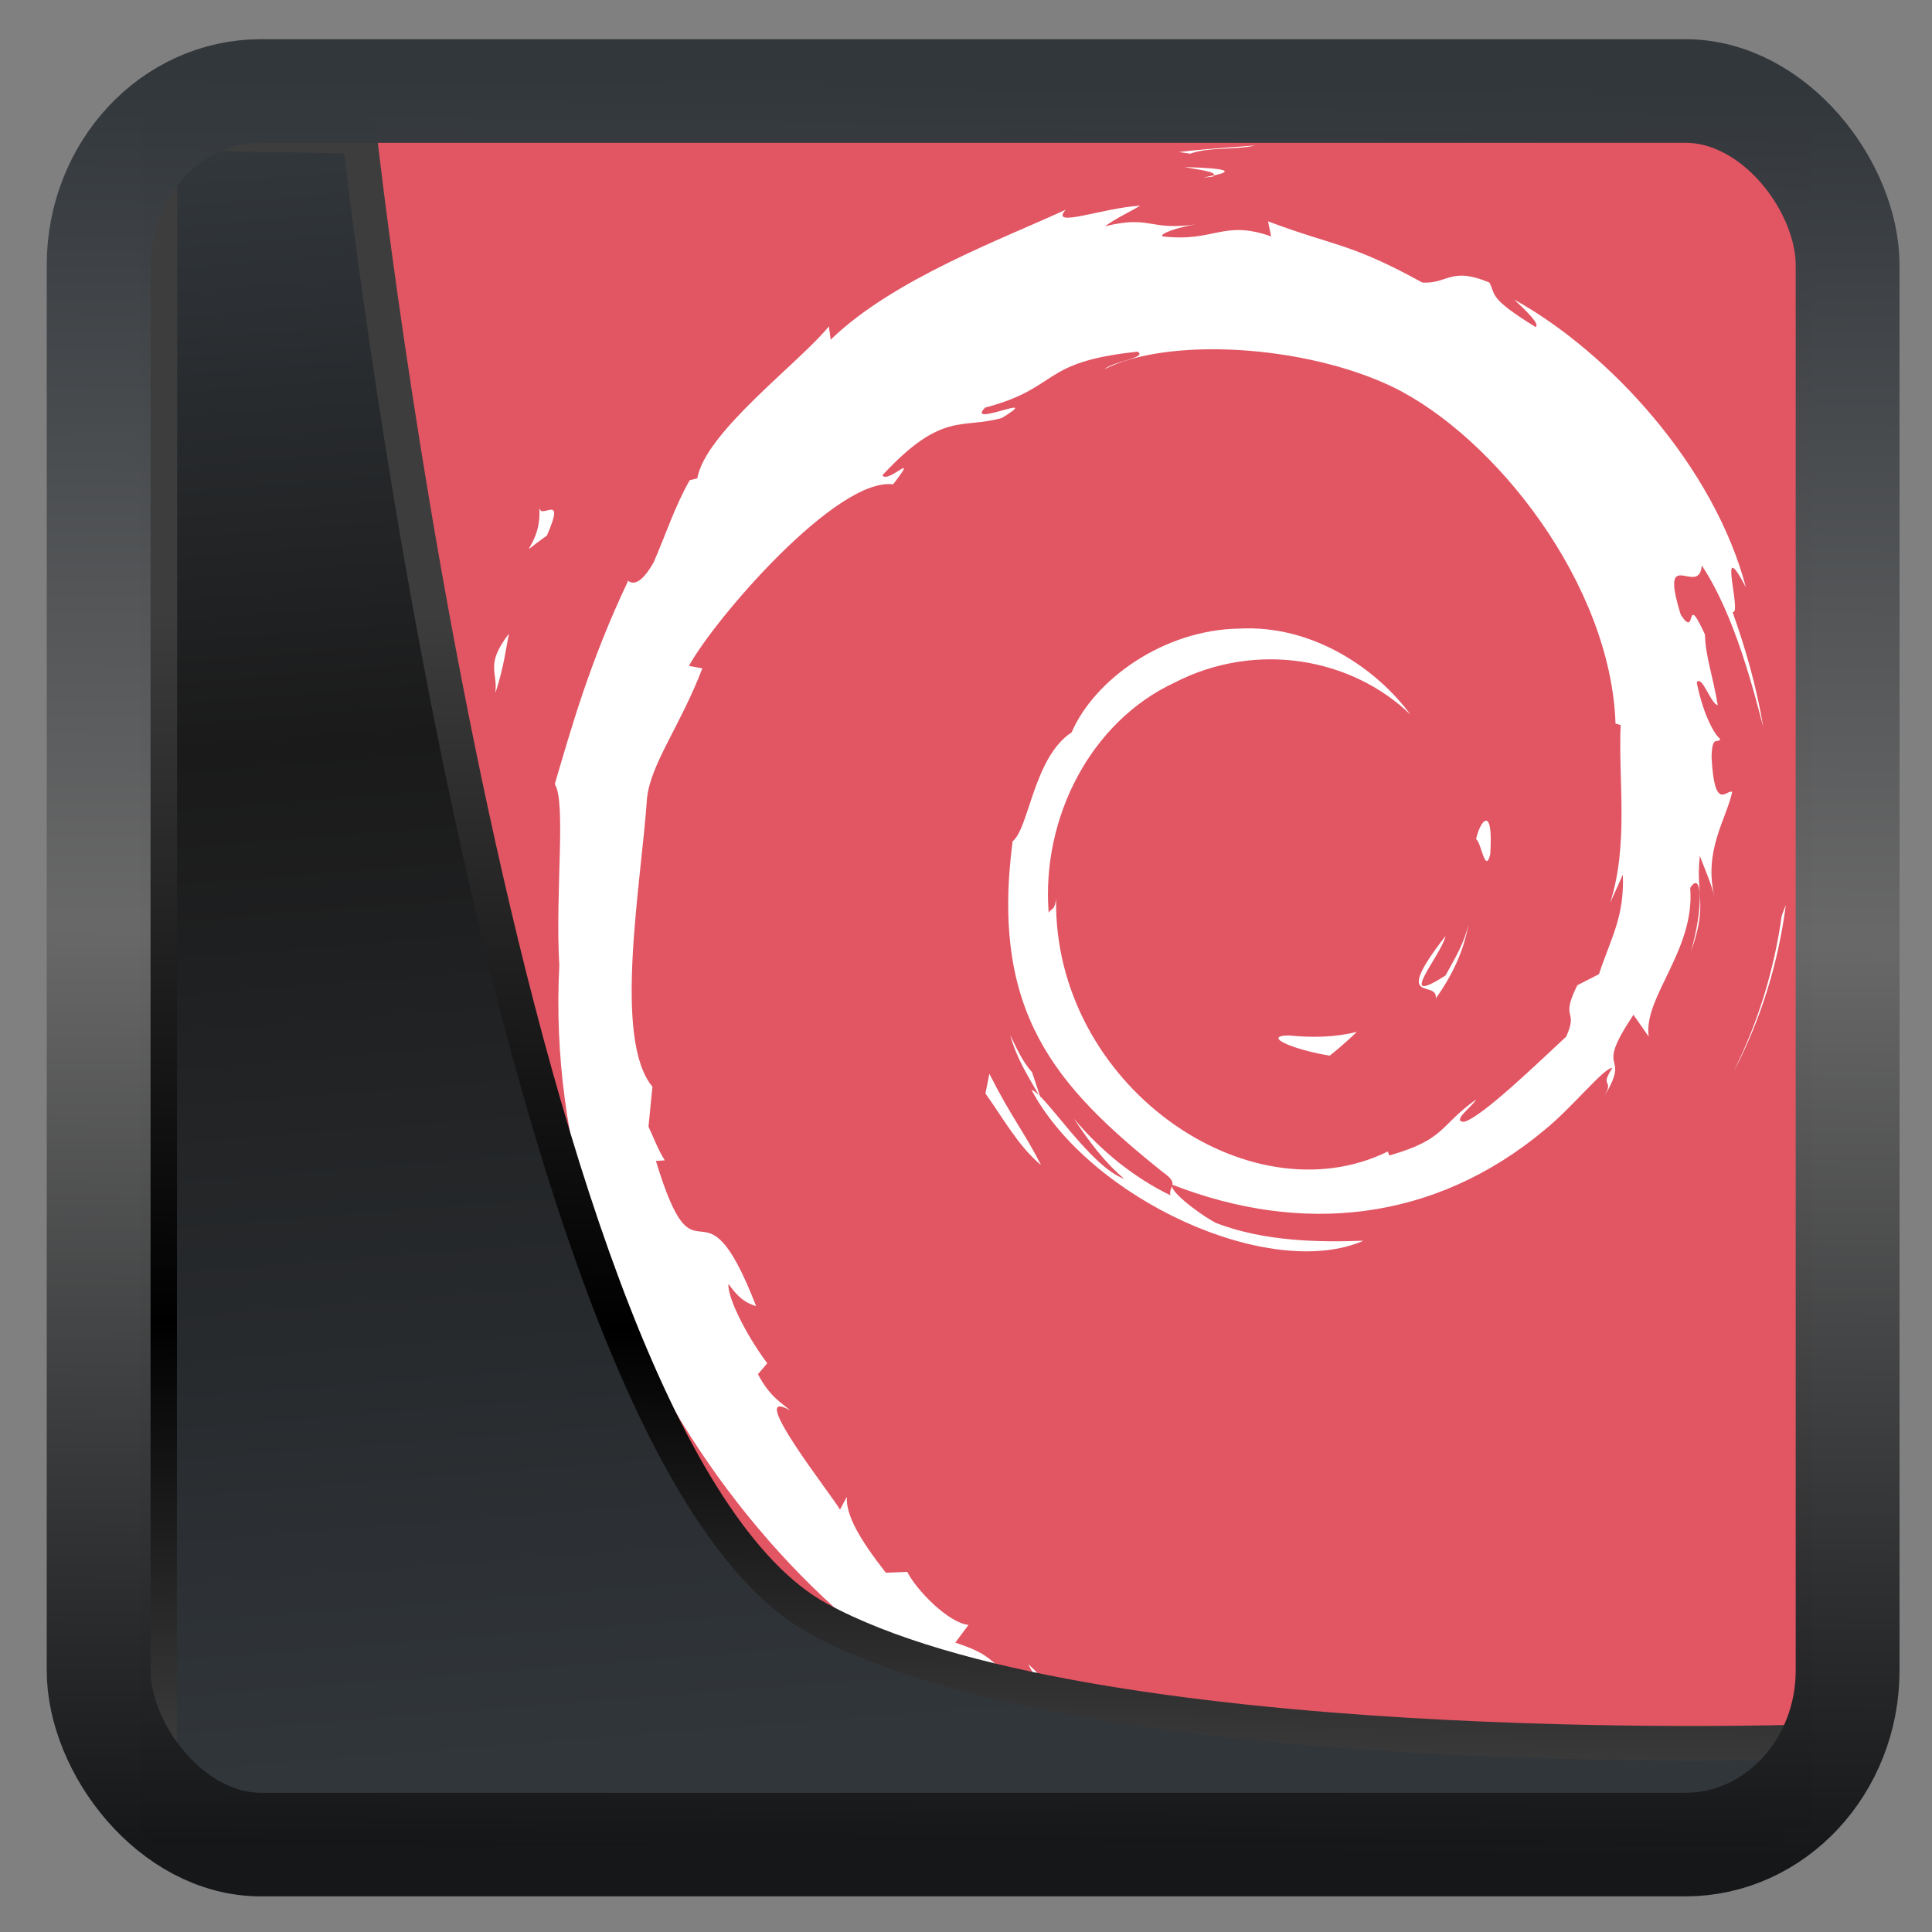 <?xml version="1.0" encoding="UTF-8" standalone="no"?>
<!-- Created with Inkscape (http://www.inkscape.org/) -->

<svg
  width="32"
  height="32"
  version="1.1"
  viewBox="0 0 32 32"
  id="svg22"
  xmlns:xlink="http://www.w3.org/1999/xlink"
  xmlns="http://www.w3.org/2000/svg"
  xmlns:svg="http://www.w3.org/2000/svg">
 <rect x="0" y="0" width="32" height="32" fill="#808080" stroke="none"/>
 <defs
   id="defs12">
  <linearGradient
    id="linearGradient1005-3-3"
    x1="5.253"
    x2="9.382"
    y1="15.383"
    y2="2.942"
    gradientTransform="matrix(1,0,0,1,1.632,-0.617)"
    gradientUnits="userSpaceOnUse">
   <stop
     stop-color="#fa8200"
     offset="0"
     id="stop2" />
   <stop
     stop-color="#ff9600"
     offset=".37"
     id="stop4" />
   <stop
     stop-color="#ffb400"
     offset="1"
     id="stop6" />
  </linearGradient>
  <filter
    id="filter4014"
    x="-0.062"
    y="-0.058"
    width="1.125"
    height="1.115"
    color-interpolation-filters="sRGB">
   <feGaussianBlur
     stdDeviation="1.094"
     id="feGaussianBlur9" />
  </filter>
  <linearGradient
    xlink:href="#linearGradient3487"
    id="linearGradient3403"
    gradientUnits="userSpaceOnUse"
    x1="6.949"
    y1="4.555"
    x2="11.215"
    y2="59.052" />
  <linearGradient
    id="linearGradient3487">
   <stop
     style="stop-color:#32373c;stop-opacity:1"
     offset="0"
     id="stop3481" />
   <stop
     id="stop3483"
     offset="0.368"
     style="stop-color:#1a1a1a;stop-opacity:1" />
   <stop
     style="stop-color:#31363b;stop-opacity:1"
     offset="1"
     id="stop3485" />
  </linearGradient>
  <linearGradient
    xlink:href="#linearGradient20604"
    id="linearGradient20558"
    gradientUnits="userSpaceOnUse"
    x1="25.802"
    y1="20.374"
    x2="25.111"
    y2="58.913" />
  <linearGradient
    id="linearGradient20604">
   <stop
     id="stop20598"
     offset="0"
     style="stop-color:#3d3d3d;stop-opacity:1" />
   <stop
     style="stop-color:#000000;stop-opacity:1"
     offset="0.618"
     id="stop20600" />
   <stop
     id="stop20602"
     offset="1"
     style="stop-color:#3d3d3d;stop-opacity:1" />
  </linearGradient>
  <linearGradient
    gradientTransform="translate(0.361,-0.13)"
    xlink:href="#linearGradient4555"
    id="linearGradient4557"
    x1="43.5"
    y1="64.012"
    x2="44.142"
    y2="0.306"
    gradientUnits="userSpaceOnUse" />
  <linearGradient
    id="linearGradient4555">
   <stop
     style="stop-color:#141618;stop-opacity:1"
     offset="0"
     id="stop4551" />
   <stop
     id="stop4559"
     offset="0.518"
     style="stop-color:#686868;stop-opacity:1" />
   <stop
     style="stop-color:#31363b;stop-opacity:1"
     offset="1"
     id="stop4553" />
  </linearGradient>
  <filter
    style="color-interpolation-filters:sRGB"
    id="filter4601"
    x="-0.03"
    width="1.059"
    y="-0.03"
    height="1.059">
   <feGaussianBlur
     stdDeviation="5.2394972e-05"
     id="feGaussianBlur4603" />
  </filter>
 </defs>
 <rect
   style="display:inline;fill:#e25563;fill-opacity:1;fill-rule:evenodd;stroke:none;stroke-width:0.61;stroke-linejoin:round;stroke-miterlimit:7.8"
   id="rect1192"
   width="27.672"
   height="28.085"
   x="2.339"
   y="2.201"
   ry="0" />
 <path
   style="fill:#ffffff;fill-opacity:1;fill-rule:nonzero;stroke:none;stroke-width:0.875"
   d="M 8.205,11.47 C 8.348,11.026 8.372,10.756 8.427,10.499 8.034,11.012 8.246,11.121 8.205,11.47 M 8.929,8.381 C 9.001,9.047 8.437,9.307 9.056,8.866 9.387,8.108 8.926,8.658 8.929,8.381 M 19.712,2.546 c 0.304,-0.113 0.752,-0.062 1.08,-0.137 -0.424,0.034 -0.847,0.058 -1.264,0.109 l 0.184,0.027 m 9.864,12.45 -0.065,0.171 c -0.123,0.885 -0.386,1.76 -0.793,2.569 0.448,-0.854 0.738,-1.79 0.858,-2.74 M 17.091,17.76 c -0.157,-0.178 -0.249,-0.393 -0.355,-0.608 0.099,0.376 0.304,0.697 0.495,1.025 L 17.091,17.76 m -0.704,0.027 -0.065,0.325 c 0.297,0.413 0.536,0.861 0.916,1.182 -0.273,-0.543 -0.478,-0.769 -0.851,-1.507 m 3.717,-14.883 -0.171,0.038 0.161,-0.017 0.01,-0.021 m -0.482,-0.137 c 0.243,0.044 0.523,0.079 0.482,0.137 0.266,-0.058 0.328,-0.113 -0.482,-0.137 M 24.68,14.152 c 0.055,-0.834 -0.161,-0.571 -0.232,-0.253 0.085,0.044 0.15,0.588 0.232,0.253 m -0.899,2.381 c 0.273,-0.379 0.468,-0.796 0.54,-1.227 -0.062,0.307 -0.226,0.574 -0.379,0.851 -0.851,0.547 -0.082,-0.321 0,-0.653 -0.912,1.172 -0.126,0.704 -0.161,1.028 m -2.436,0.618 c -0.454,0.007 0.085,0.239 0.676,0.331 0.167,-0.13 0.314,-0.263 0.448,-0.389 -0.369,0.092 -0.745,0.096 -1.124,0.058 M 8.208,11.47 c 0.143,-0.444 0.167,-0.711 0.222,-0.97 -0.393,0.512 -0.181,0.622 -0.222,0.97 M 8.933,8.384 C 9.004,9.051 8.441,9.307 9.059,8.87 9.39,8.108 8.929,8.658 8.933,8.384 M 19.712,2.546 c 0.307,-0.113 0.755,-0.062 1.083,-0.137 -0.427,0.034 -0.847,0.058 -1.268,0.109 l 0.184,0.027 m 9.867,12.45 -0.065,0.171 c -0.123,0.885 -0.389,1.76 -0.793,2.573 0.448,-0.858 0.735,-1.794 0.858,-2.744 m -12.484,2.764 c -0.161,-0.178 -0.253,-0.393 -0.359,-0.605 0.102,0.372 0.307,0.697 0.499,1.025 l -0.14,-0.42 m -0.707,0.027 -0.065,0.325 c 0.301,0.413 0.536,0.861 0.919,1.182 -0.277,-0.543 -0.478,-0.769 -0.854,-1.507 m 3.717,-14.883 -0.167,0.038 0.157,-0.017 0.014,-0.021 m 6.772,11.592 c 0.024,0.7 -0.198,1.039 -0.396,1.64 l -0.359,0.184 c -0.294,0.594 0.027,0.379 -0.184,0.851 -0.458,0.424 -1.391,1.329 -1.691,1.411 -0.219,-0.004 0.15,-0.266 0.198,-0.369 -0.615,0.437 -0.495,0.656 -1.435,0.926 l -0.027,-0.065 c -2.316,1.134 -5.538,-1.114 -5.494,-4.182 -0.027,0.195 -0.072,0.147 -0.123,0.225 -0.12,-1.578 0.7,-3.164 2.084,-3.809 1.353,-0.697 2.938,-0.41 3.909,0.53 -0.533,-0.728 -1.592,-1.496 -2.849,-1.425 -1.23,0.021 -2.381,0.834 -2.764,1.719 -0.629,0.41 -0.704,1.589 -0.977,1.804 -0.369,2.826 0.694,4.045 2.494,5.484 0.284,0.198 0.082,0.229 0.12,0.379 -0.598,-0.29 -1.148,-0.731 -1.599,-1.271 0.243,0.366 0.499,0.717 0.834,0.998 -0.567,-0.198 -1.319,-1.425 -1.537,-1.473 0.97,1.811 3.943,3.174 5.501,2.498 -0.721,0.027 -1.637,0.017 -2.446,-0.294 -0.338,-0.184 -0.799,-0.56 -0.717,-0.632 2.125,0.827 4.319,0.625 6.157,-0.905 0.468,-0.379 0.977,-1.025 1.127,-1.032 -0.222,0.345 0.038,0.167 -0.133,0.471 0.465,-0.779 -0.205,-0.318 0.482,-1.35 l 0.253,0.362 c -0.096,-0.649 0.772,-1.435 0.687,-2.463 0.198,-0.314 0.222,0.338 0.01,1.059 0.29,-0.799 0.075,-0.929 0.15,-1.589 0.082,0.222 0.191,0.458 0.246,0.694 -0.195,-0.776 0.195,-1.305 0.29,-1.756 -0.096,-0.041 -0.294,0.342 -0.342,-0.571 0.007,-0.396 0.106,-0.208 0.143,-0.307 -0.072,-0.044 -0.27,-0.348 -0.389,-0.933 0.085,-0.137 0.232,0.355 0.348,0.376 -0.075,-0.465 -0.205,-0.817 -0.212,-1.172 -0.345,-0.752 -0.12,0.099 -0.4,-0.325 -0.369,-1.189 0.304,-0.277 0.348,-0.817 0.557,0.837 0.875,2.139 1.018,2.675 -0.109,-0.656 -0.29,-1.291 -0.509,-1.906 0.171,0.075 -0.273,-1.35 0.222,-0.407 C 28.387,7.722 26.665,5.843 25.079,4.961 c 0.195,0.184 0.441,0.417 0.352,0.454 -0.789,-0.489 -0.649,-0.526 -0.762,-0.735 -0.642,-0.27 -0.683,0.024 -1.11,0 C 22.349,4.015 22.117,4.086 21.003,3.666 l 0.051,0.249 c -0.803,-0.28 -0.936,0.102 -1.801,0 -0.055,-0.044 0.277,-0.157 0.55,-0.198 -0.776,0.109 -0.741,-0.157 -1.5,0.031 0.188,-0.137 0.386,-0.225 0.584,-0.342 -0.632,0.038 -1.51,0.383 -1.237,0.068 -1.032,0.478 -2.863,1.151 -3.891,2.152 L 13.729,5.405 C 13.258,5.993 11.676,7.161 11.55,7.923 l -0.126,0.031 C 11.177,8.385 11.02,8.873 10.825,9.317 10.504,9.884 10.357,9.536 10.402,9.625 9.77,10.954 9.459,12.071 9.189,12.987 c 0.191,0.301 0.004,1.804 0.075,3.007 -0.314,5.945 4.011,11.719 8.743,13.051 0.694,0.26 1.725,0.249 2.603,0.273 -1.035,-0.307 -1.168,-0.161 -2.18,-0.526 -0.724,-0.359 -0.885,-0.765 -1.401,-1.23 l 0.205,0.376 c -1.011,-0.372 -0.588,-0.461 -1.411,-0.731 l 0.219,-0.294 c -0.325,-0.027 -0.864,-0.574 -1.015,-0.878 l -0.355,0.014 c -0.43,-0.55 -0.663,-0.95 -0.646,-1.257 l -0.113,0.212 C 13.781,24.77 12.329,22.932 13.084,23.359 12.944,23.23 12.756,23.144 12.554,22.761 l 0.154,-0.181 c -0.362,-0.485 -0.666,-1.107 -0.642,-1.315 0.191,0.273 0.325,0.325 0.458,0.369 -0.916,-2.361 -0.967,-0.13 -1.66,-2.405 l 0.147,-0.01 c -0.113,-0.178 -0.181,-0.369 -0.27,-0.557 l 0.065,-0.663 c -0.659,-0.793 -0.184,-3.369 -0.089,-4.783 0.065,-0.574 0.55,-1.189 0.916,-2.146 l -0.222,-0.041 c 0.427,-0.779 2.446,-3.126 3.382,-3.007 0.454,-0.591 -0.089,0 -0.178,-0.15 0.998,-1.073 1.309,-0.758 1.982,-0.95 0.724,-0.448 -0.622,0.174 -0.28,-0.171 1.254,-0.331 0.888,-0.755 2.525,-0.926 0.171,0.102 -0.403,0.157 -0.547,0.29 1.045,-0.533 3.304,-0.41 4.773,0.294 1.701,0.83 3.615,3.276 3.69,5.576 l 0.085,0.024 c -0.041,0.916 0.137,1.975 -0.174,2.945 l 0.208,-0.461 M 19.623,2.768 c 0.243,0.044 0.526,0.079 0.485,0.137 0.266,-0.058 0.325,-0.113 -0.485,-0.137 M 24.683,14.152 c 0.055,-0.834 -0.161,-0.571 -0.232,-0.253 0.082,0.048 0.15,0.588 0.232,0.253 m -0.902,2.385 c 0.273,-0.379 0.468,-0.796 0.54,-1.227 -0.061,0.307 -0.225,0.571 -0.379,0.851 -0.847,0.543 -0.079,-0.325 0,-0.653 -0.912,1.168 -0.126,0.7 -0.161,1.028 m -2.436,0.618 c -0.454,0.004 0.085,0.236 0.68,0.331 0.164,-0.13 0.311,-0.263 0.444,-0.389 -0.369,0.092 -0.745,0.092 -1.124,0.058"
   id="path2664-7" />
 <path
   style="display:inline;mix-blend-mode:normal;fill:url(#linearGradient3403);fill-opacity:1;stroke:url(#linearGradient20558);stroke-width:1.162;stroke-linecap:butt;stroke-linejoin:round;stroke-miterlimit:4;stroke-dasharray:none;stroke-opacity:1"
   d="M 4.704,3.981 4.691,60.802 H 58.595 l 1.022,-2.866 c 0,0 -23.875,0.766 -32.844,-4.14 C 16.258,48.042 11.401,4.098 11.401,4.098 Z"
   id="path1686"
   transform="matrix(0.494,0,0,0.494,0.325,0.233)" />
 <rect
   style="display:inline;fill:none;fill-opacity:1;stroke:url(#linearGradient4557);stroke-width:3.714;stroke-linejoin:round;stroke-miterlimit:7.8;stroke-dasharray:none;stroke-opacity:0.995"
   id="rect4539"
   width="62.567"
   height="62.867"
   x="1.032"
   y="0.596"
   ry="6.245"
   rx="5.803"
   transform="matrix(0.463,0,0,0.462,1.156,1.232)" />
</svg>
